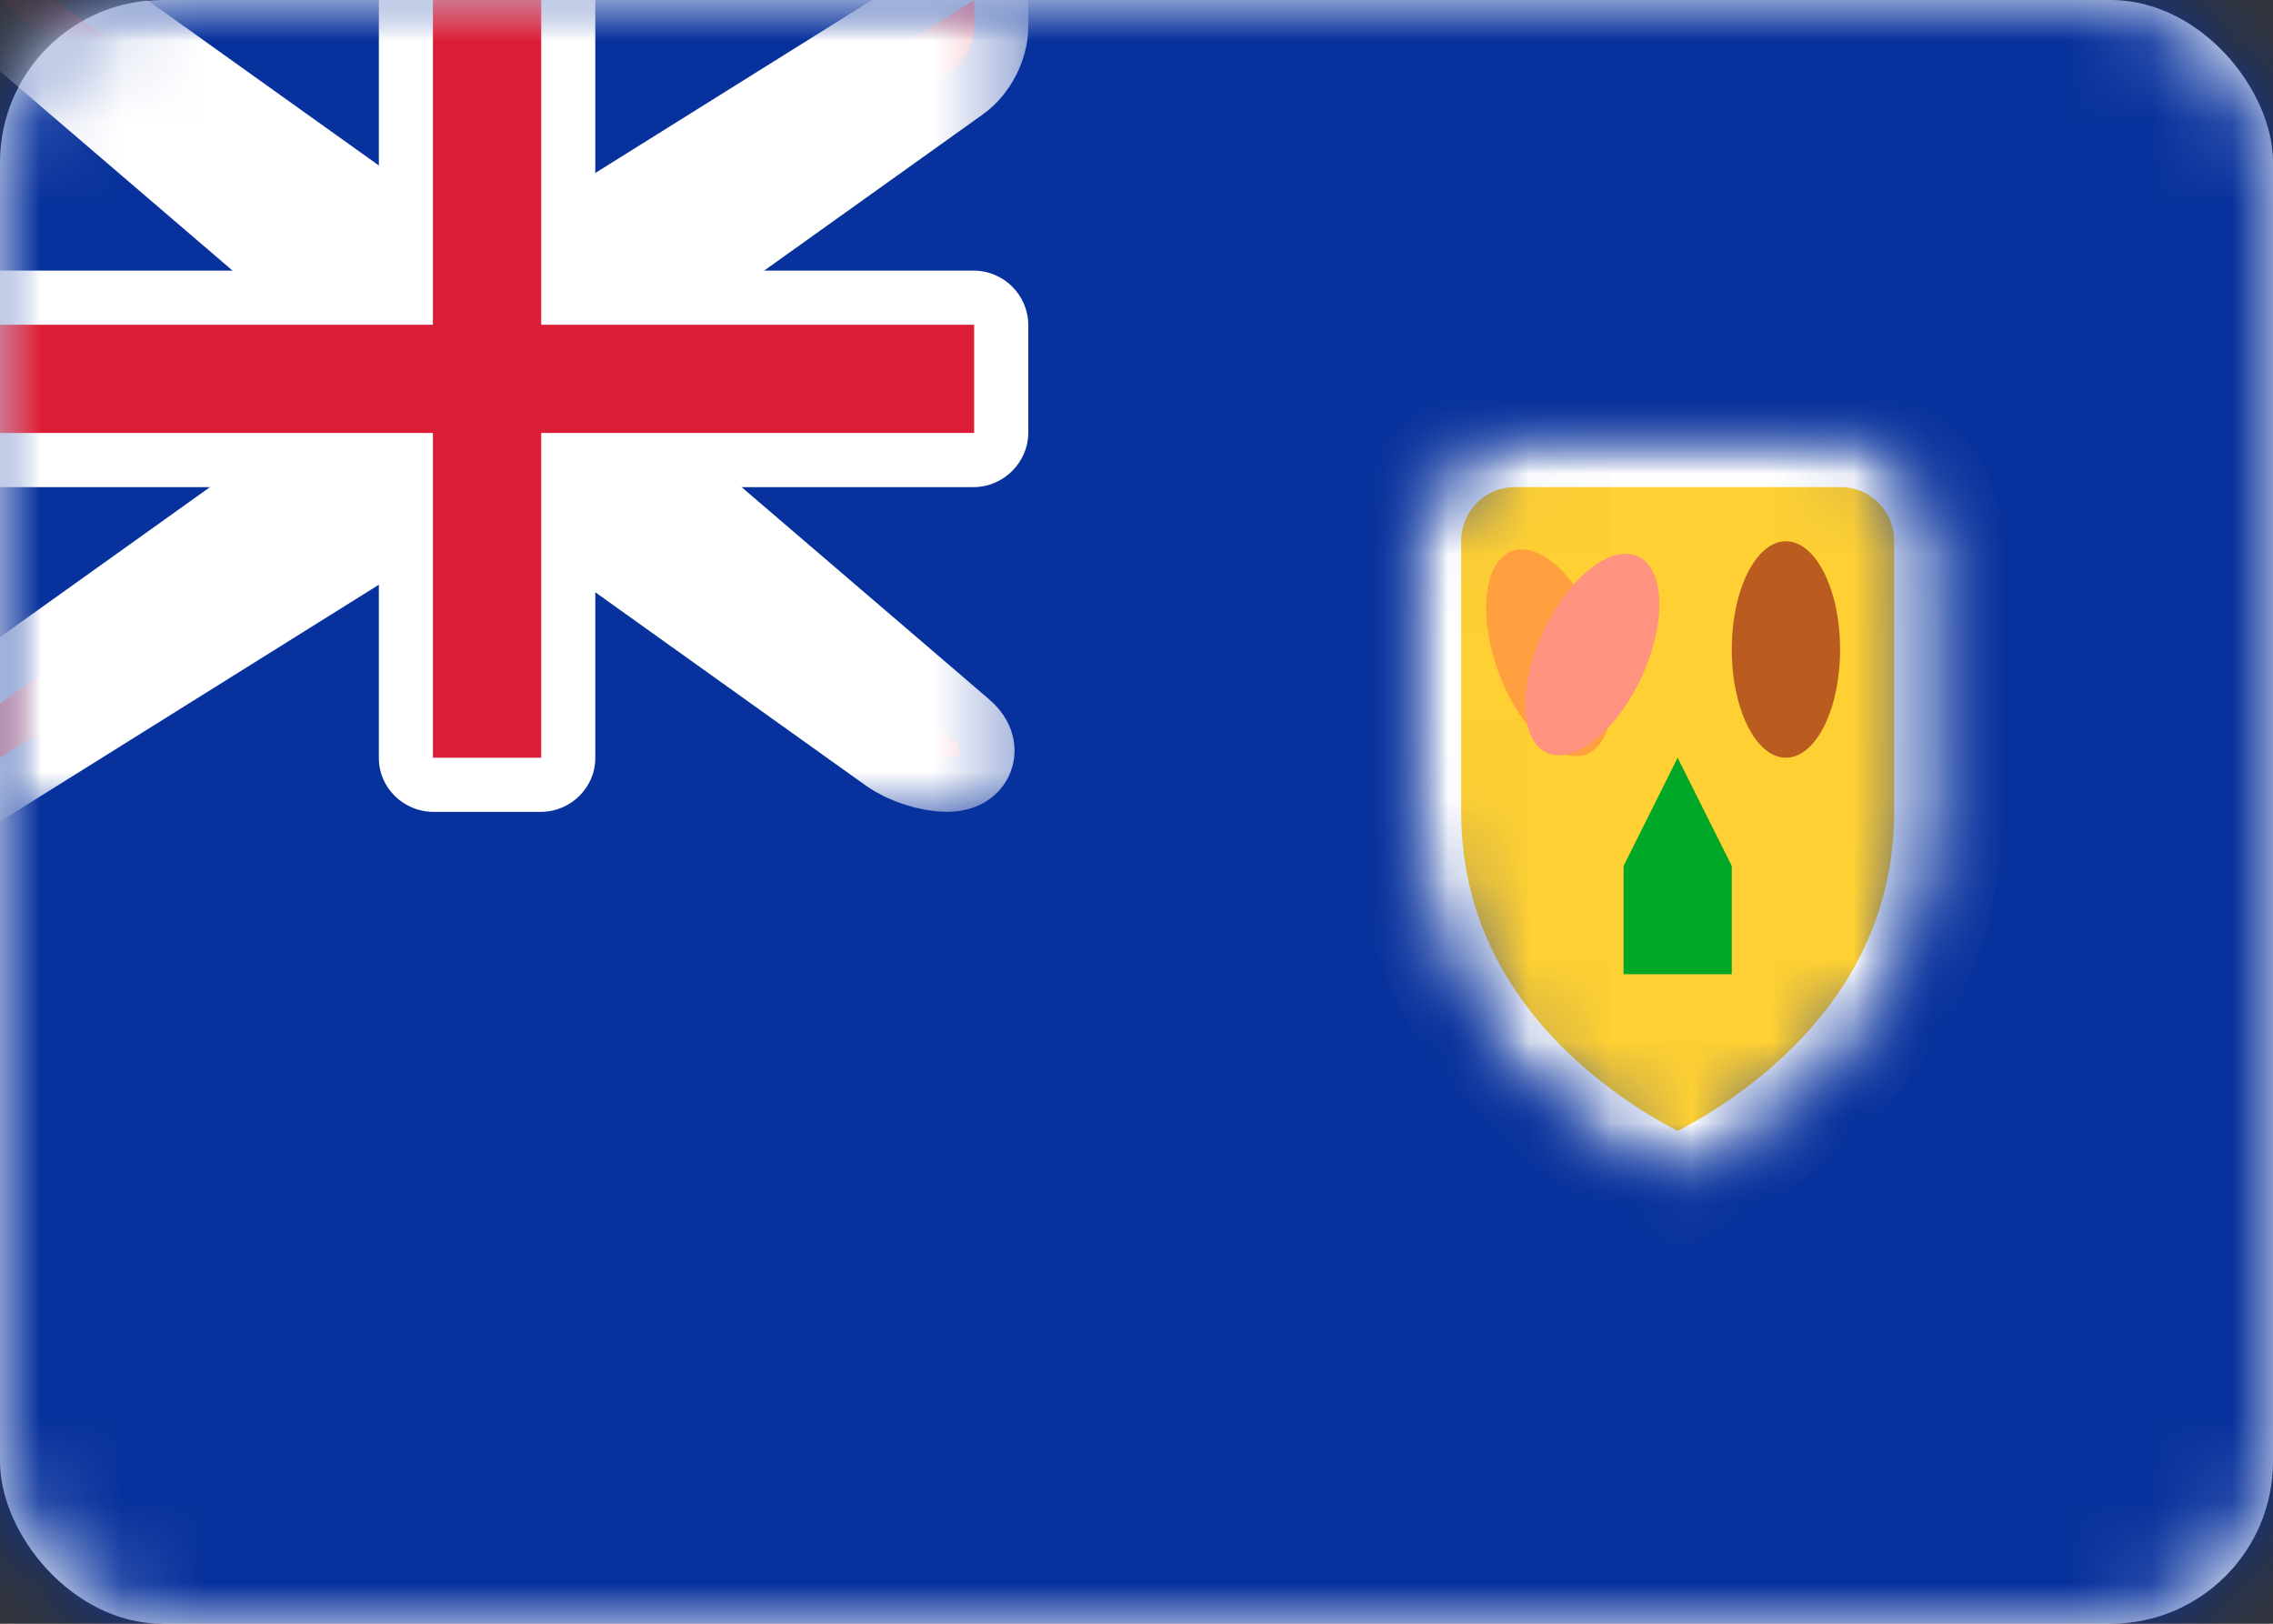 <?xml version="1.0" encoding="UTF-8" standalone="no"?>
<svg width="28px" height="20px" viewBox="0 0 28 20" version="1.1" xmlns="http://www.w3.org/2000/svg" xmlns:xlink="http://www.w3.org/1999/xlink">
    <rect x="0" y="0" width="28" height="20" fill="#333333" stroke="none"/>
    <!-- Generator: Sketch 40.1 (33804) - http://www.bohemiancoding.com/sketch -->
    <title>TC Copy@1x</title>
    <desc>Created with Sketch.</desc>
    <defs>
        <rect id="path-1" x="0" y="0" width="28" height="20" rx="2"></rect>
        <path d="M0,4.667 L3.43775544e-17,1.332 C1.53913554e-17,0.597 0.592,0 1.333,0 L5.334,0 C6.07,0 6.667,0.588 6.667,1.332 L6.667,4.667 C6.667,8 3.333,9.333 3.333,9.333 C3.333,9.333 0,8 0,4.667 Z" id="path-3"></path>
        <mask id="mask-4" maskContentUnits="userSpaceOnUse" maskUnits="objectBoundingBox" x="0" y="0" width="6.667" height="9.333" fill="white">
            <use xlink:href="#path-3"></use>
        </mask>
        <mask id="mask-6" maskContentUnits="userSpaceOnUse" maskUnits="objectBoundingBox" x="0" y="0" width="6.667" height="9.333" fill="white">
            <use xlink:href="#path-3"></use>
        </mask>
        <path d="M4.667,4 L0,0 L0.667,0 L5.333,3.333 L6.667,3.333 L12,0 L12,0.333 C12,0.517 11.885,0.749 11.722,0.865 L7.333,4 L7.333,5.333 L11.749,9.118 C11.888,9.237 11.845,9.333 11.667,9.333 L11.667,9.333 C11.483,9.333 11.218,9.251 11.055,9.135 L6.667,6 L5.333,6 L0,9.333 L0,8.667 L4.667,5.333 L4.667,4 Z" id="path-7"></path>
        <mask id="mask-8" maskContentUnits="userSpaceOnUse" maskUnits="objectBoundingBox" x="-0.667" y="-0.667" width="13.333" height="10.667">
            <rect x="-0.667" y="-0.667" width="13.333" height="10.667" fill="white"></rect>
            <use xlink:href="#path-7" fill="black"></use>
        </mask>
    </defs>
    <g id="Page-1" stroke="none" stroke-width="1" fill="none" fill-rule="evenodd">
        <g id="TC-Copy">
            <mask id="mask-2" fill="white">
                <use xlink:href="#path-1"></use>
            </mask>
            <use id="Mask" fill="#FFFFFF" xlink:href="#path-1"></use>
            <rect id="Mask-Copy" fill="#07319C" mask="url(#mask-2)" x="0" y="0" width="28" height="20"></rect>
            <g id="Rectangle-1105" mask="url(#mask-2)">
                <g transform="translate(17.333, 5.333)">
                    <mask id="mask-5" fill="white">
                        <use xlink:href="#path-3"></use>
                    </mask>
                    <g id="Mask" stroke="#FFFFFF" mask="url(#mask-4)" stroke-width="1.333" fill="#FFD033" fill-rule="evenodd">
                        <use mask="url(#mask-6)" xlink:href="#path-3"></use>
                    </g>
                    <ellipse id="Oval-193" stroke="none" fill="#BA5B1F" fill-rule="evenodd" mask="url(#mask-5)" cx="4.667" cy="2.667" rx="0.667" ry="1.333"></ellipse>
                    <ellipse id="Oval-193" stroke="none" fill="#FF9F3E" fill-rule="evenodd" mask="url(#mask-5)" transform="translate(1.749, 2.707) rotate(-20) translate(-1.749, -2.707) " cx="1.749" cy="2.707" rx="0.667" ry="1.333"></ellipse>
                    <ellipse id="Oval-193" stroke="none" fill="#FF937F" fill-rule="evenodd" mask="url(#mask-5)" transform="translate(2.282, 2.729) rotate(25) translate(-2.282, -2.729) " cx="2.282" cy="2.729" rx="0.667" ry="1.333"></ellipse>
                    <polygon id="Rectangle-1188" stroke="none" fill="#01A827" fill-rule="evenodd" mask="url(#mask-5)" points="2.667 5.333 3.333 4 4 5.333 4 6.667 2.667 6.667"></polygon>
                </g>
            </g>
            <g id="Rectangle-36" mask="url(#mask-2)">
                <use fill="#DB1E36" fill-rule="evenodd" xlink:href="#path-7"></use>
                <use stroke="#FFFFFF" mask="url(#mask-8)" stroke-width="1.333" xlink:href="#path-7"></use>
            </g>
            <path d="M0,3.333 L0,6 L4.667,6 L4.667,9.339 C4.667,9.704 4.973,10 5.34,10 L6.66,10 C7.032,10 7.333,9.699 7.333,9.339 L7.333,6 L11.991,6 C12.364,6 12.667,5.694 12.667,5.327 L12.667,4.006 C12.667,3.635 12.365,3.333 11.991,3.333 L7.333,3.333 L7.333,0 L4.667,0 L4.667,3.333 L0,3.333 Z" id="Rectangle-2" fill="#FFFFFF" mask="url(#mask-2)"></path>
            <polygon id="Rectangle-36" fill="#DB1E36" mask="url(#mask-2)" points="0 4 5.333 4 5.333 3.333 5.333 0 6.667 0 6.667 3.333 6.667 4 12 4 12 5.333 6.667 5.333 6.667 6 6.667 9.333 5.333 9.333 5.333 6 5.333 5.333 0 5.333"></polygon>
        </g>
    </g>
</svg>